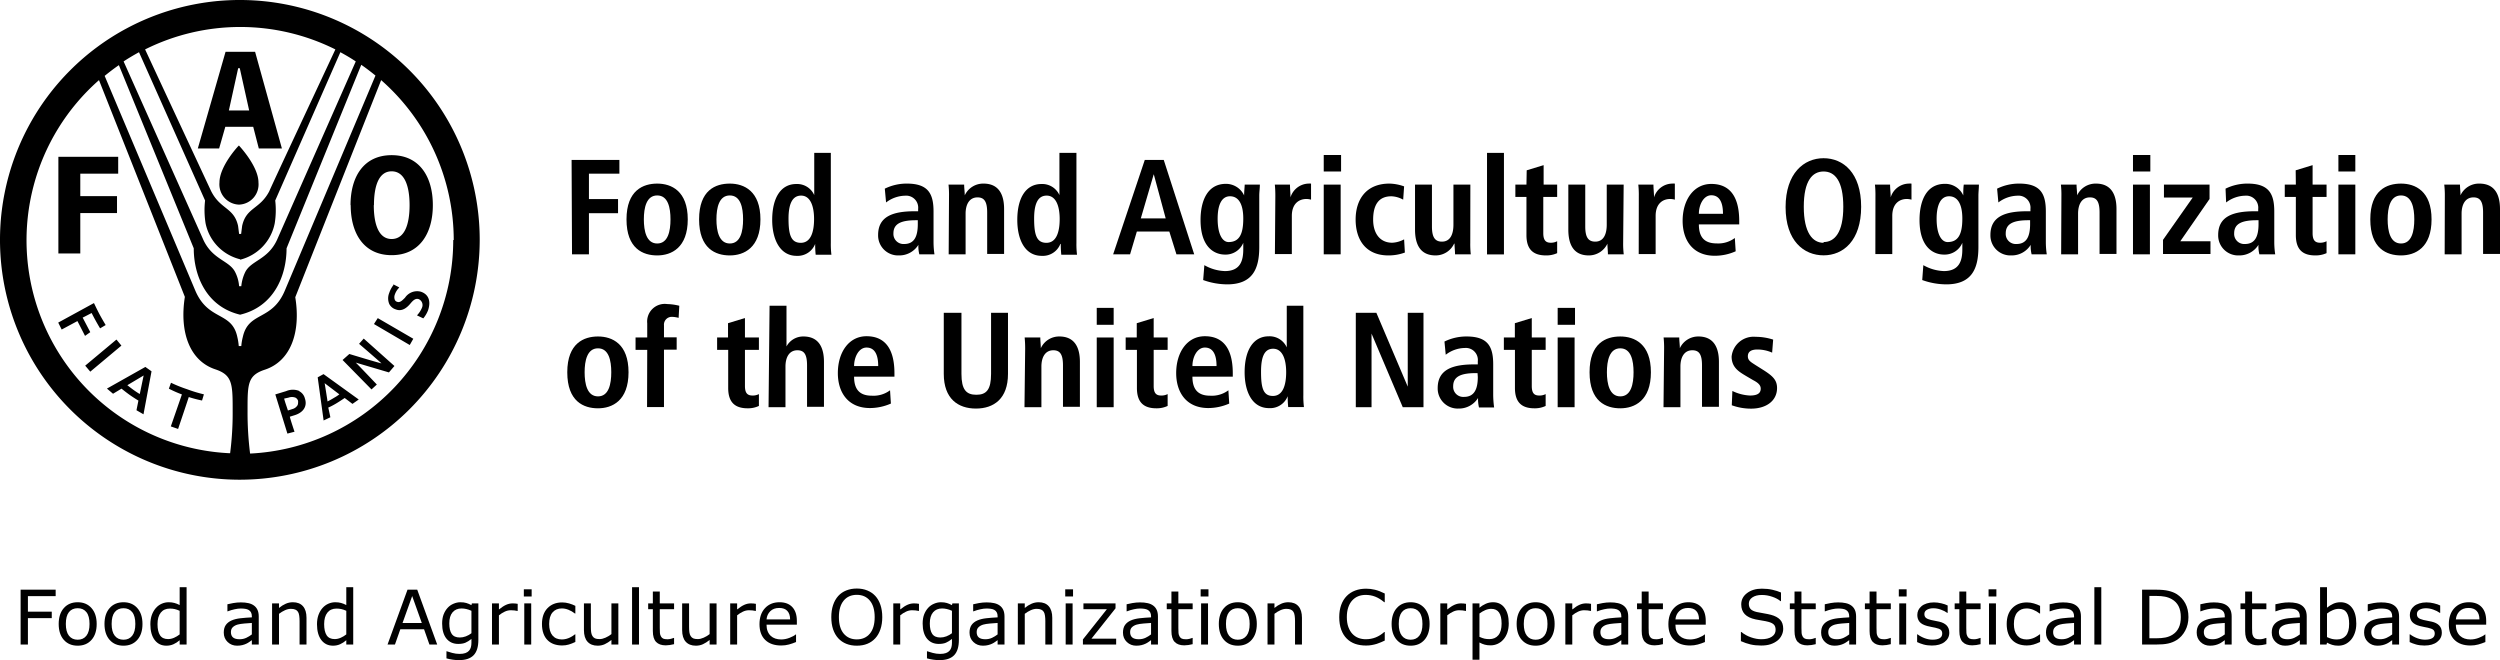 <?xml version="1.0" encoding="UTF-8" standalone="no"?>
<svg
   id="Layer_1"
   data-name="Layer 1"
   viewBox="0 0 295.49 78.013"
   version="1.1"
   sodipodi:docname="Food and Agriculture Organization Corporate Statistical Database.svg"
   inkscape:version="1.2.2 (b0a84865, 2022-12-01)"
   width="295.49"
   height="78.013"
   xmlns:inkscape="http://www.inkscape.org/namespaces/inkscape"
   xmlns:sodipodi="http://sodipodi.sourceforge.net/DTD/sodipodi-0.dtd"
   xmlns="http://www.w3.org/2000/svg"
   xmlns:svg="http://www.w3.org/2000/svg"
   xmlns:rdf="http://www.w3.org/1999/02/22-rdf-syntax-ns#"
   xmlns:cc="http://creativecommons.org/ns#"
   xmlns:dc="http://purl.org/dc/elements/1.1/">
  <sodipodi:namedview
     id="namedview892"
     pagecolor="#ffffff"
     bordercolor="#666666"
     borderopacity="1.0"
     inkscape:showpageshadow="2"
     inkscape:pageopacity="0.0"
     inkscape:pagecheckerboard="0"
     inkscape:deskcolor="#d1d1d1"
     showgrid="false"
     inkscape:zoom="2.6964653"
     inkscape:cx="208.60643"
     inkscape:cy="28.185046"
     inkscape:window-width="1751"
     inkscape:window-height="480"
     inkscape:window-x="1535"
     inkscape:window-y="466"
     inkscape:window-maximized="0"
     inkscape:current-layer="Layer_1" />
  <defs
     id="defs789">
    <style
       id="style787">.cls-1{fill:#fff;}</style>
  </defs>
  <title
     id="title791">FAO_logo_White_2lines_en</title>
  <path
     class="cls-1"
     d="m 67.56,18.9 h 5.65 v 1.63 h -3.6 v 3 h 3.44 v 1.67 h -3.44 v 4.86 h -2 z"
     id="path793"
     style="fill:#000000" />
  <path
     class="cls-1"
     d="m 77.68,21.7 c 1.68,0 3.61,0.88 3.61,4.23 0,3.35 -1.93,4.26 -3.61,4.26 -1.68,0 -3.63,-0.8 -3.63,-4.26 0,-3.46 2,-4.23 3.63,-4.23 z m 0,7.08 c 1.28,0 1.57,-1.47 1.57,-2.85 0,-1.38 -0.29,-2.83 -1.57,-2.83 -1.28,0 -1.58,1.46 -1.58,2.83 0,1.37 0.3,2.85 1.58,2.85 z"
     id="path795"
     style="fill:#000000" />
  <path
     class="cls-1"
     d="m 86.26,21.7 c 1.68,0 3.62,0.88 3.62,4.23 0,3.35 -1.94,4.26 -3.62,4.26 -1.68,0 -3.63,-0.8 -3.63,-4.26 0,-3.46 1.95,-4.23 3.63,-4.23 z m 0,7.08 c 1.28,0 1.57,-1.47 1.57,-2.85 0,-1.38 -0.29,-2.83 -1.57,-2.83 -1.28,0 -1.58,1.46 -1.58,2.83 0,1.37 0.31,2.85 1.58,2.85 z"
     id="path797"
     style="fill:#000000" />
  <path
     class="cls-1"
     d="M 98.2,18.07 V 28.7 a 10.1,10.1 0 0 0 0.07,1.41 h -1.86 a 11.76,11.76 0 0 1 -0.06,-1.28 v 0 a 2.22,2.22 0 0 1 -2.19,1.41 c -2,0 -2.89,-2 -2.89,-4.24 0,-2.69 1.07,-4.25 2.84,-4.25 a 2.21,2.21 0 0 1 2.13,1.31 v 0 -4.99 z m -3.55,10.63 c 1.17,0 1.57,-1.26 1.57,-2.81 0,-1.55 -0.45,-2.77 -1.53,-2.77 -1.08,0 -1.49,1.07 -1.49,2.72 0,1.93 0.3,2.86 1.45,2.86 z"
     id="path799"
     style="fill:#000000" />
  <path
     class="cls-1"
     d="m 104.58,22.3 a 5.83,5.83 0 0 1 2.61,-0.6 c 2.56,0 3.15,1.24 3.15,3.31 v 3.6 a 9.85,9.85 0 0 0 0.11,1.45 h -1.79 a 3.94,3.94 0 0 1 -0.11,-1.12 v 0 a 2.65,2.65 0 0 1 -2.3,1.25 2.36,2.36 0 0 1 -2.46,-2.42 c 0,-2.23 1.82,-2.8 4.33,-2.8 h 0.4 V 24.7 a 1.42,1.42 0 0 0 -1.53,-1.57 3.81,3.81 0 0 0 -2.26,0.8 z m 3.9,3.73 h -0.17 c -1.7,0 -2.71,0.35 -2.71,1.55 a 1.19,1.19 0 0 0 1.27,1.26 c 1.18,0 1.61,-0.87 1.61,-2.35 z"
     id="path801"
     style="fill:#000000" />
  <path
     class="cls-1"
     d="m 112.17,23.18 a 11,11 0 0 0 -0.06,-1.36 h 1.85 c 0,0.42 0.07,0.85 0.07,1.27 v 0 a 2.4,2.4 0 0 1 2.22,-1.39 c 1.87,0 2.43,1.39 2.43,3 v 5.31 h -2 v -4.89 c 0,-1.26 -0.32,-1.79 -1.14,-1.79 -1,0 -1.41,0.88 -1.41,1.93 v 4.8 h -2 z"
     id="path803"
     style="fill:#000000" />
  <path
     class="cls-1"
     d="M 127.23,18.07 V 28.7 a 10.1,10.1 0 0 0 0.07,1.41 h -1.86 a 11.76,11.76 0 0 1 -0.06,-1.28 h -0.05 a 2.22,2.22 0 0 1 -2.19,1.41 c -2.05,0 -2.9,-2 -2.9,-4.24 0,-2.69 1.07,-4.25 2.85,-4.25 a 2.22,2.22 0 0 1 2.13,1.31 v 0 -4.99 z m -3.55,10.63 c 1.17,0 1.57,-1.26 1.57,-2.81 0,-1.55 -0.45,-2.77 -1.54,-2.77 -1.09,0 -1.48,1.07 -1.48,2.72 0,1.93 0.3,2.86 1.45,2.86 z"
     id="path805"
     style="fill:#000000" />
  <path
     class="cls-1"
     d="m 138.21,27.37 h -3.84 l -0.8,2.69 h -2 l 3.74,-11.16 h 2.24 l 3.6,11.16 h -2.1 z m -0.43,-1.56 -1.41,-5.22 v 0 l -1.53,5.22 z"
     id="path807"
     style="fill:#000000" />
  <path
     class="cls-1"
     d="m 142.35,31.34 a 5.17,5.17 0 0 0 2.43,0.7 c 1.87,0 2.17,-1.29 2.17,-2.59 v -0.75 0 a 2.25,2.25 0 0 1 -2.17,1.39 c -1.15,0 -2.88,-0.77 -2.88,-4.09 0,-2.27 0.82,-4.27 3,-4.27 a 2.36,2.36 0 0 1 2.15,1.37 v 0 c 0,-0.43 0.05,-0.84 0.07,-1.28 h 1.79 c 0,0.44 -0.07,0.87 -0.07,1.3 v 6.08 c 0,2.57 -0.78,4.41 -3.8,4.41 a 8.46,8.46 0 0 1 -2.83,-0.51 z m 2.86,-2.73 c 1.25,0 1.74,-0.9 1.74,-2.77 0,-1.87 -0.65,-2.66 -1.6,-2.64 -0.95,0.02 -1.43,1 -1.43,2.65 0,1.94 0.62,2.76 1.29,2.76 z"
     id="path809"
     style="fill:#000000" />
  <path
     class="cls-1"
     d="m 150.74,23.18 a 13.32,13.32 0 0 0 -0.06,-1.36 h 1.79 c 0,0.5 0.06,1 0.06,1.51 v 0 a 2.3,2.3 0 0 1 2.1,-1.63 3,3 0 0 1 0.33,0 v 1.9 a 1.94,1.94 0 0 0 -0.56,-0.08 c -0.81,0 -1.71,0.5 -1.71,2 v 4.51 h -2 z"
     id="path811"
     style="fill:#000000" />
  <path
     class="cls-1"
     d="m 156.46,18.32 h 2.05 v 1.95 h -2.05 z m 0,3.5 h 2 v 8.24 h -2 z"
     id="path813"
     style="fill:#000000" />
  <path
     class="cls-1"
     d="m 166.05,29.85 a 5.51,5.51 0 0 1 -1.95,0.34 c -2.71,0 -3.87,-1.9 -3.87,-4.24 0,-2.34 1.22,-4.25 4,-4.25 a 5.48,5.48 0 0 1 1.73,0.33 l -0.11,1.57 a 3.12,3.12 0 0 0 -1.39,-0.4 c -1.5,0 -2.16,1 -2.16,2.77 0,1.53 0.74,2.72 2.26,2.72 a 3.26,3.26 0 0 0 1.4,-0.4 z"
     id="path815"
     style="fill:#000000" />
  <path
     class="cls-1"
     d="m 173.78,28.7 a 11,11 0 0 0 0.06,1.36 h -1.86 c 0,-0.42 -0.06,-0.85 -0.06,-1.26 h -0.05 v 0 a 2.41,2.41 0 0 1 -2.19,1.39 c -1.87,0 -2.43,-1.39 -2.43,-3.06 v -5.31 h 2 v 4.95 c 0,1.26 0.35,1.79 1.18,1.79 1.06,0 1.36,-1 1.36,-2 v -4.74 h 2 z"
     id="path817"
     style="fill:#000000" />
  <path
     class="cls-1"
     d="m 175.76,18.07 h 2 v 12 h -2 z"
     id="path819"
     style="fill:#000000" />
  <path
     class="cls-1"
     d="m 180.45,20.13 2,-0.61 v 2.3 h 1.6 v 1.46 h -1.64 v 4.27 c 0,0.88 0.32,1.14 0.89,1.14 a 1.54,1.54 0 0 0 0.75,-0.18 v 1.41 a 3.07,3.07 0 0 1 -1.32,0.27 c -1.47,0 -2.31,-0.67 -2.31,-2.4 v -4.51 h -1.31 v -1.46 h 1.31 z"
     id="path821"
     style="fill:#000000" />
  <path
     class="cls-1"
     d="m 191.85,28.7 a 10.77,10.77 0 0 0 0.07,1.36 h -1.87 c 0,-0.42 -0.06,-0.85 -0.06,-1.26 v 0 0 a 2.43,2.43 0 0 1 -2.2,1.39 c -1.87,0 -2.42,-1.39 -2.42,-3.06 v -5.31 h 2 v 4.95 c 0,1.26 0.35,1.79 1.18,1.79 1.06,0 1.36,-1 1.36,-2 v -4.74 h 2 z"
     id="path823"
     style="fill:#000000" />
  <path
     class="cls-1"
     d="m 193.7,23.18 a 11,11 0 0 0 -0.06,-1.36 h 1.79 c 0,0.5 0.07,1 0.07,1.51 v 0 a 2.29,2.29 0 0 1 2.12,-1.63 3.18,3.18 0 0 1 0.34,0 v 1.9 a 2,2 0 0 0 -0.56,-0.08 c -0.82,0 -1.71,0.5 -1.71,2 v 4.51 h -2 z"
     id="path825"
     style="fill:#000000" />
  <path
     class="cls-1"
     d="m 205.15,29.7 a 6,6 0 0 1 -2.46,0.53 c -2.66,0 -3.81,-1.9 -3.81,-4.13 0,-2.46 1.3,-4.36 3.39,-4.36 1.78,0 3.3,1 3.3,4.39 v 0.39 h -4.77 c 0,1.41 0.56,2.25 2.1,2.25 a 3.25,3.25 0 0 0 2.15,-0.64 z m -1.5,-4.43 c 0,-1.45 -0.48,-2.19 -1.38,-2.19 -0.9,0 -1.47,1.1 -1.47,2.19 z"
     id="path827"
     style="fill:#000000" />
  <path
     class="cls-1"
     d="m 215.54,18.7 c 2.32,0 4.44,1.73 4.44,5.74 0,4.01 -2.12,5.74 -4.44,5.74 -2.32,0 -4.49,-1.69 -4.49,-5.7 0,-4.01 2.17,-5.78 4.49,-5.78 z m 0,9.91 c 1.29,0 2.33,-1.1 2.33,-4.17 0,-3.07 -1,-4.17 -2.33,-4.17 -1.33,0 -2.34,1.1 -2.34,4.17 0,3.07 1.04,4.26 2.34,4.26 z"
     id="path829"
     style="fill:#000000" />
  <path
     class="cls-1"
     d="m 221.67,23.18 a 11,11 0 0 0 -0.06,-1.36 h 1.79 c 0,0.5 0.07,1 0.07,1.51 v 0 a 2.29,2.29 0 0 1 2.12,-1.63 3.18,3.18 0 0 1 0.34,0 v 1.9 a 2,2 0 0 0 -0.56,-0.08 c -0.82,0 -1.71,0.5 -1.71,2 v 4.51 h -2 z"
     id="path831"
     style="fill:#000000" />
  <path
     class="cls-1"
     d="m 227.33,31.34 a 5.24,5.24 0 0 0 2.43,0.7 c 1.87,0 2.18,-1.29 2.18,-2.59 v -0.75 0 a 2.26,2.26 0 0 1 -2.18,1.39 c -1.15,0 -2.88,-0.77 -2.88,-4.09 0,-2.27 0.82,-4.27 3,-4.27 a 2.33,2.33 0 0 1 2.17,1.37 v 0 c 0,-0.43 0,-0.84 0.06,-1.28 h 1.79 c 0,0.44 -0.06,0.87 -0.06,1.3 v 6.08 c 0,2.57 -0.79,4.41 -3.81,4.41 a 8.46,8.46 0 0 1 -2.83,-0.51 z m 2.87,-2.73 c 1.24,0 1.74,-0.9 1.74,-2.77 0,-1.87 -0.66,-2.66 -1.6,-2.64 -0.94,0.02 -1.44,1 -1.44,2.65 0,1.94 0.62,2.76 1.3,2.76 z"
     id="path833"
     style="fill:#000000" />
  <path
     class="cls-1"
     d="m 236.05,22.3 a 5.83,5.83 0 0 1 2.61,-0.6 c 2.56,0 3.15,1.24 3.15,3.31 v 3.6 a 9.85,9.85 0 0 0 0.11,1.45 h -1.79 a 3.94,3.94 0 0 1 -0.11,-1.12 v 0 a 2.63,2.63 0 0 1 -2.3,1.25 2.36,2.36 0 0 1 -2.46,-2.42 c 0,-2.23 1.82,-2.8 4.33,-2.8 h 0.4 V 24.7 a 1.42,1.42 0 0 0 -1.53,-1.57 3.84,3.84 0 0 0 -2.26,0.8 z m 3.9,3.73 h -0.17 c -1.7,0 -2.71,0.35 -2.71,1.55 a 1.19,1.19 0 0 0 1.27,1.26 c 1.18,0 1.61,-0.87 1.61,-2.35 z"
     id="path835"
     style="fill:#000000" />
  <path
     class="cls-1"
     d="m 243.65,23.18 a 11,11 0 0 0 -0.06,-1.36 h 1.85 c 0,0.42 0.07,0.85 0.07,1.27 v 0 a 2.4,2.4 0 0 1 2.22,-1.39 c 1.87,0 2.43,1.39 2.43,3 v 5.31 h -2 v -4.89 c 0,-1.26 -0.32,-1.79 -1.14,-1.79 -1,0 -1.4,0.88 -1.4,1.93 v 4.8 h -2 z"
     id="path837"
     style="fill:#000000" />
  <path
     class="cls-1"
     d="m 252.11,18.32 h 2.05 v 1.95 h -2.05 z m 0,3.5 h 2 v 8.24 h -2 z"
     id="path839"
     style="fill:#000000" />
  <path
     class="cls-1"
     d="m 255.66,28.35 3.51,-5 h -3.4 v -1.53 h 5.39 v 1.7 l -3.46,5 h 3.57 v 1.5 h -5.61 z"
     id="path841"
     style="fill:#000000" />
  <path
     class="cls-1"
     d="m 263.05,22.3 a 5.83,5.83 0 0 1 2.61,-0.6 c 2.55,0 3.15,1.24 3.15,3.31 v 3.6 a 9.85,9.85 0 0 0 0.11,1.45 h -1.87 a 3.94,3.94 0 0 1 -0.11,-1.12 v 0 a 2.65,2.65 0 0 1 -2.3,1.25 2.36,2.36 0 0 1 -2.46,-2.42 c 0,-2.23 1.82,-2.8 4.33,-2.8 h 0.4 V 24.7 a 1.42,1.42 0 0 0 -1.53,-1.57 3.81,3.81 0 0 0 -2.26,0.8 z m 3.9,3.73 h -0.17 c -1.7,0 -2.71,0.35 -2.71,1.55 a 1.19,1.19 0 0 0 1.27,1.26 c 1.18,0 1.61,-0.87 1.61,-2.35 z"
     id="path843"
     style="fill:#000000" />
  <path
     class="cls-1"
     d="m 271.34,20.13 2,-0.61 v 2.3 h 1.65 v 1.46 h -1.65 v 4.27 c 0,0.88 0.32,1.14 0.89,1.14 a 1.58,1.58 0 0 0 0.76,-0.18 v 1.41 a 3.16,3.16 0 0 1 -1.33,0.27 c -1.47,0 -2.3,-0.67 -2.3,-2.4 v -4.51 h -1.31 v -1.46 h 1.31 z"
     id="path845"
     style="fill:#000000" />
  <path
     class="cls-1"
     d="m 276.39,18.32 h 2 v 1.95 h -2 z m 0,3.5 h 2 v 8.24 h -2 z"
     id="path847"
     style="fill:#000000" />
  <path
     class="cls-1"
     d="m 283.79,21.7 c 1.68,0 3.61,0.88 3.61,4.23 0,3.35 -1.93,4.26 -3.61,4.26 -1.68,0 -3.63,-0.8 -3.63,-4.26 0,-3.46 1.95,-4.23 3.63,-4.23 z m 0,7.08 c 1.28,0 1.57,-1.47 1.57,-2.85 0,-1.38 -0.29,-2.83 -1.57,-2.83 -1.28,0 -1.58,1.46 -1.58,2.83 0,1.37 0.3,2.85 1.58,2.85 z"
     id="path849"
     style="fill:#000000" />
  <path
     class="cls-1"
     d="m 288.97,23.18 a 10.77,10.77 0 0 0 -0.07,-1.36 h 1.86 c 0,0.42 0.06,0.85 0.06,1.27 v 0 a 2.4,2.4 0 0 1 2.23,-1.39 c 1.87,0 2.44,1.39 2.44,3 v 5.31 h -2 v -4.89 c 0,-1.26 -0.32,-1.79 -1.13,-1.79 -1,0 -1.41,0.88 -1.41,1.93 v 4.8 h -2 z"
     id="path851"
     style="fill:#000000" />
  <path
     class="cls-1"
     d="m 70.68,39.77 c 1.68,0 3.61,0.87 3.61,4.23 0,3.36 -1.93,4.26 -3.61,4.26 -1.68,0 -3.63,-0.8 -3.63,-4.26 0,-3.46 2,-4.23 3.63,-4.23 z m 0,7.08 c 1.28,0 1.57,-1.47 1.57,-2.85 0,-1.38 -0.29,-2.83 -1.57,-2.83 -1.28,0 -1.58,1.46 -1.58,2.83 0,1.37 0.3,2.85 1.58,2.85 z"
     id="path853"
     style="fill:#000000" />
  <path
     class="cls-1"
     d="m 76.5,41.35 h -1.38 v -1.46 h 1.38 v -1.68 a 2.08,2.08 0 0 1 2.36,-2.27 6.4,6.4 0 0 1 1.43,0.2 l -0.08,1.43 a 3.19,3.19 0 0 0 -0.79,-0.12 0.92,0.92 0 0 0 -0.94,1 v 1.42 h 1.5 v 1.46 h -1.5 v 6.78 h -2 z"
     id="path855"
     style="fill:#000000" />
  <path
     class="cls-1"
     d="m 86.05,38.2 2,-0.61 v 2.3 h 1.65 v 1.46 h -1.65 v 4.27 c 0,0.88 0.32,1.13 0.9,1.13 a 1.56,1.56 0 0 0 0.75,-0.17 v 1.4 a 3,3 0 0 1 -1.33,0.28 c -1.47,0 -2.3,-0.68 -2.3,-2.4 v -4.51 h -1.31 v -1.46 h 1.29 z"
     id="path857"
     style="fill:#000000" />
  <path
     class="cls-1"
     d="m 90.96,36.14 h 2 v 4.81 0 a 2.24,2.24 0 0 1 2,-1.18 c 1.87,0 2.43,1.39 2.43,3 v 5.31 h -2 v -4.89 c 0,-1.27 -0.32,-1.79 -1.14,-1.79 -1,0 -1.41,0.88 -1.41,1.93 v 4.8 h -2 z"
     id="path859"
     style="fill:#000000" />
  <path
     class="cls-1"
     d="m 105.3,47.7 a 6.2,6.2 0 0 1 -2.46,0.53 c -2.66,0 -3.81,-1.91 -3.81,-4.13 0,-2.46 1.3,-4.36 3.39,-4.36 1.78,0 3.3,1 3.3,4.39 v 0.39 h -4.77 c 0,1.4 0.56,2.25 2.1,2.25 a 3.25,3.25 0 0 0 2.15,-0.64 z m -1.5,-4.43 c 0,-1.46 -0.48,-2.19 -1.38,-2.19 -0.9,0 -1.47,1.1 -1.47,2.19 z"
     id="path861"
     style="fill:#000000" />
  <path
     class="cls-1"
     d="m 113.64,36.97 v 7.22 c 0,1.86 0.56,2.47 1.76,2.47 1.2,0 1.74,-0.61 1.74,-2.47 v -7.22 h 2 v 7.22 c 0,2.95 -1.69,4.1 -3.79,4.1 -2.1,0 -3.8,-1.15 -3.8,-4.1 v -7.22 z"
     id="path863"
     style="fill:#000000" />
  <path
     class="cls-1"
     d="m 121.17,41.25 a 13.32,13.32 0 0 0 -0.06,-1.36 h 1.85 c 0,0.42 0.06,0.85 0.06,1.27 v 0 a 2.38,2.38 0 0 1 2.19,-1.39 c 1.87,0 2.43,1.39 2.43,3 v 5.31 h -2 v -4.89 c 0,-1.27 -0.33,-1.79 -1.14,-1.79 -1,0 -1.41,0.88 -1.41,1.93 v 4.8 h -2 z"
     id="path865"
     style="fill:#000000" />
  <path
     class="cls-1"
     d="m 129.63,36.39 h 2 v 2 h -2 z m 0,3.5 h 2 v 8.24 h -2 z"
     id="path867"
     style="fill:#000000" />
  <path
     class="cls-1"
     d="m 134.36,38.2 2,-0.61 v 2.3 h 1.65 v 1.46 h -1.65 v 4.27 c 0,0.88 0.32,1.13 0.89,1.13 a 1.6,1.6 0 0 0 0.76,-0.17 v 1.4 a 3,3 0 0 1 -1.33,0.28 c -1.47,0 -2.3,-0.68 -2.3,-2.4 v -4.51 h -1.33 v -1.46 h 1.31 z"
     id="path869"
     style="fill:#000000" />
  <path
     class="cls-1"
     d="m 145.29,47.7 a 6.2,6.2 0 0 1 -2.46,0.53 c -2.66,0 -3.81,-1.91 -3.81,-4.13 0,-2.46 1.3,-4.36 3.39,-4.36 1.78,0 3.3,1 3.3,4.39 v 0.39 h -4.77 c 0,1.4 0.56,2.25 2.1,2.25 a 3.25,3.25 0 0 0 2.15,-0.64 z m -1.5,-4.43 c 0,-1.46 -0.48,-2.19 -1.38,-2.19 -0.9,0 -1.47,1.1 -1.47,2.19 z"
     id="path871"
     style="fill:#000000" />
  <path
     class="cls-1"
     d="M 154.05,36.14 V 46.7 a 10.2,10.2 0 0 0 0.07,1.41 h -1.86 a 11.76,11.76 0 0 1 -0.06,-1.28 v 0 a 2.22,2.22 0 0 1 -2.19,1.41 c -2.05,0 -2.9,-2 -2.9,-4.24 0,-2.69 1.08,-4.25 2.85,-4.25 a 2.22,2.22 0 0 1 2.13,1.31 v 0 -4.92 z m -3.6,10.66 c 1.17,0 1.57,-1.26 1.57,-2.81 0,-1.55 -0.45,-2.77 -1.54,-2.77 -1.09,0 -1.43,1.07 -1.43,2.72 0,1.9 0.25,2.86 1.4,2.86 z"
     id="path873"
     style="fill:#000000" />
  <path
     class="cls-1"
     d="m 160.25,36.97 h 2.43 l 3.71,8.73 v 0 -8.73 h 1.86 v 11.16 h -2.45 l -3.69,-8.7 v 0 8.7 h -1.86 z"
     id="path875"
     style="fill:#000000" />
  <path
     class="cls-1"
     d="m 170.73,40.37 a 5.87,5.87 0 0 1 2.61,-0.6 c 2.56,0 3.15,1.24 3.15,3.3 v 3.63 a 11.67,11.67 0 0 0 0.11,1.46 h -1.79 a 4.34,4.34 0 0 1 -0.11,-1.12 v 0 a 2.66,2.66 0 0 1 -2.3,1.25 2.37,2.37 0 0 1 -2.47,-2.42 c 0,-2.24 1.83,-2.8 4.34,-2.8 h 0.4 V 42.7 a 1.42,1.42 0 0 0 -1.54,-1.57 3.78,3.78 0 0 0 -2.25,0.8 z m 3.91,3.73 h -0.18 c -1.69,0 -2.7,0.35 -2.7,1.55 a 1.19,1.19 0 0 0 1.29,1.26 c 1.18,0 1.62,-0.88 1.62,-2.35 z"
     id="path877"
     style="fill:#000000" />
  <path
     class="cls-1"
     d="m 179.05,38.2 2,-0.61 v 2.3 h 1.64 v 1.46 h -1.64 v 4.27 c 0,0.88 0.31,1.13 0.89,1.13 a 1.56,1.56 0 0 0 0.75,-0.17 v 1.4 a 2.93,2.93 0 0 1 -1.33,0.28 c -1.47,0 -2.3,-0.68 -2.3,-2.4 v -4.51 h -1.31 v -1.46 h 1.3 z"
     id="path879"
     style="fill:#000000" />
  <path
     class="cls-1"
     d="m 184.11,36.39 h 2.05 v 2 h -2.05 z m 0,3.5 h 2 v 8.24 h -2 z"
     id="path881"
     style="fill:#000000" />
  <path
     class="cls-1"
     d="m 191.51,39.77 c 1.68,0 3.62,0.87 3.62,4.23 0,3.36 -1.94,4.26 -3.62,4.26 -1.68,0 -3.63,-0.8 -3.63,-4.26 0,-3.46 1.96,-4.23 3.63,-4.23 z m 0,7.08 c 1.28,0 1.57,-1.47 1.57,-2.85 0,-1.38 -0.29,-2.83 -1.57,-2.83 -1.28,0 -1.58,1.46 -1.58,2.83 0,1.37 0.31,2.85 1.58,2.85 z"
     id="path883"
     style="fill:#000000" />
  <path
     class="cls-1"
     d="m 196.69,41.25 a 11,11 0 0 0 -0.06,-1.36 h 1.85 c 0,0.42 0.07,0.85 0.07,1.27 v 0 a 2.4,2.4 0 0 1 2.19,-1.39 c 1.87,0 2.43,1.39 2.43,3 v 5.31 h -2 v -4.89 c 0,-1.27 -0.32,-1.79 -1.14,-1.79 -1,0 -1.41,0.88 -1.41,1.93 v 4.8 h -2 z"
     id="path885"
     style="fill:#000000" />
  <path
     class="cls-1"
     d="m 204.76,46.21 a 5.3,5.3 0 0 0 2.07,0.54 c 0.72,0 1.28,-0.17 1.28,-0.81 0,-0.32 -0.16,-0.63 -0.88,-1 l -0.82,-0.48 c -0.83,-0.5 -1.74,-1 -1.74,-2.32 a 2.61,2.61 0 0 1 2.84,-2.33 6.82,6.82 0 0 1 2.07,0.33 l -0.12,1.54 a 4.35,4.35 0 0 0 -1.74,-0.37 c -0.8,0 -1.13,0.3 -1.13,0.8 0,0.5 0.35,0.68 0.92,1.05 l 1,0.63 c 1,0.65 1.53,1.12 1.53,2.07 0,1.52 -1.28,2.44 -3.07,2.44 a 6.61,6.61 0 0 1 -2.28,-0.4 z"
     id="path887"
     style="fill:#000000" />
  <path
     class="cls-1"
     d="m 28.35,56.7 a 28.35,28.35 0 1 1 28.35,-28.32 28.38,28.38 0 0 1 -28.35,28.32 z m -0.11,-39.5 c 0,0 2.31,2.43 2.31,4.37 a 2.39,2.39 0 0 1 -2.2,2.61 h -0.21 a 2.4,2.4 0 0 1 -2.2,-2.61 c 0,-1.94 2.26,-4.37 2.3,-4.37 z M 6.9,29.96 h 2.59 v -4.78 h 4.34 v -2 H 9.49 v -2.65 h 4.48 v -2 H 6.9 Z M 30.59,17.55 h 2.73 l -3.17,-11.43 h -3.49 l -3.28,11.43 h 2.52 l 0.73,-2.56 h 3.3 z m -1.14,-4.49 h -2.4 l 1.1,-5 h 0.19 z m 12,11.19 c 0,3.35 1.56,5.91 4.84,5.91 3.28,0 4.87,-2.56 4.87,-5.91 0,-3.35 -1.57,-5.91 -4.87,-5.91 -3.3,0 -4.86,2.55 -4.86,5.91 z m 2.75,0 c 0,-2.2 0.54,-4 2.09,-4 1.55,0 2.12,1.78 2.12,4 0,2.22 -0.56,4 -2.12,4 -1.56,0 -2.11,-1.81 -2.11,-4 z m -17,29.32 a 37,37 0 0 0 0.3,-5 v -0.35 c 0,-2.93 -0.1,-3.92 -2.06,-4.57 -3,-1 -4.25,-4.36 -3.59,-8.56 l -10.15,-25.62 a 25.2,25.2 0 0 0 15.44,44.1 z m 1.2,-16.37 c -4,-0.94 -5.5,-4.6 -5.5,-7.85 l -8.85,-21.65 c -0.58,0.4 -1.14,0.83 -1.68,1.27 l 10.68,25.3 c 1.54,3.72 4.35,2.49 5,5.56 a 6.79,6.79 0 0 1 0.17,1.07 h 0.3 a 6.36,6.36 0 0 1 0.18,-1.07 c 0.68,-3.07 3.48,-1.84 5,-5.56 0,0 8.74,-20.73 10.68,-25.34 -0.54,-0.44 -1.1,-0.87 -1.68,-1.27 l -8.83,21.69 c 0,3.25 -1.5,6.91 -5.51,7.85 z m 0,-6.55 a 5.51,5.51 0 0 1 -4.1,-4.25 9.73,9.73 0 0 1 -0.06,-2.7 l -7.81,-17.53 c -0.62,0.34 -1.23,0.7 -1.82,1.09 l 9.44,21.12 c 1.12,2.36 3.08,2.4 3.76,3.81 a 4.37,4.37 0 0 1 0.45,1.64 h 0.26 a 4.86,4.86 0 0 1 0.45,-1.64 c 0.68,-1.41 2.65,-1.45 3.76,-3.81 l 9.32,-21.12 c -0.58,-0.39 -1.2,-0.75 -1.82,-1.09 l -7.7,17.53 a 9.73,9.73 0 0 1 -0.06,2.7 5.54,5.54 0 0 1 -4.1,4.3 z m 0.1,-3 0.12,-0.95 c 0.49,-2.22 2.1,-1.94 3.22,-4.12 v 0 c 0,-0.08 5.51,-11.83 7.8,-16.74 a 25.18,25.18 0 0 0 -22.49,0 c 2.28,4.91 7.76,16.66 7.8,16.74 1.1,2.2 2.7,1.92 3.19,4.12 l 0.12,0.95 z m 25.13,0.71 a 25.17,25.17 0 0 0 -8.58,-18.89 l -10.15,25.66 c 0.68,4.2 -0.57,7.56 -3.58,8.56 -2,0.65 -2.06,1.64 -2.06,4.57 v 0.35 a 38.73,38.73 0 0 0 0.3,5 25.25,25.25 0 0 0 24.01,-25.23 z m -42.52,7.47 c 0,0 0.37,0.79 0.67,1.35 0.3,0.56 0.71,1.24 0.71,1.24 l -0.66,0.39 c 0,0 -0.51,-0.84 -1,-1.81 -0.13,0.06 -0.92,0.48 -1.06,0.54 l 0.9,1.72 -0.62,0.44 c 0,0 -0.82,-1.61 -0.9,-1.75 l -1.86,1 -0.41,-0.82 4.17,-2.28 z m 2.66,4.31 0.58,0.71 -3.68,3.08 -0.6,-0.71 3.65,-3.05 z m 3.41,3.23 0.73,0.52 -0.95,5.08 -0.83,-0.48 0.23,-1.14 c 0,0 -0.53,-0.32 -1,-0.65 -0.47,-0.33 -0.95,-0.73 -1,-0.76 l -1,0.6 -0.72,-0.61 4.49,-2.53 z m -2.13,2.16 c 0.09,0.07 0.4,0.32 0.72,0.55 0.32,0.23 0.66,0.45 0.75,0.49 0.05,-0.21 0.39,-1.88 0.46,-2.19 z m 5.16,-0.29 a 15.94,15.94 0 0 0 1.89,0.76 16.5,16.5 0 0 0 2,0.61 l -0.22,0.73 a 15.17,15.17 0 0 1 -1.57,-0.41 c -0.04,0.16 -1.26,3.77 -1.26,3.77 l -0.86,-0.3 c 0,0 1.26,-3.62 1.31,-3.78 a 13.6,13.6 0 0 1 -1.54,-0.68 z m 15.16,1 a 1.32,1.32 0 0 1 0.67,0.87 1.57,1.57 0 0 1 0.09,0.51 c 0,0.67 -0.47,1.2 -1.32,1.46 l -0.55,0.17 c 0,0.15 0.55,1.78 0.55,1.78 l -0.84,0.22 -1.43,-4.63 1.28,-0.39 a 2,2 0 0 1 1.55,-0.02 z m -1.78,0.87 c 0,0.14 0.4,1.27 0.44,1.41 l 0.56,-0.18 a 1,1 0 0 0 0.57,-0.43 0.59,0.59 0 0 0 0.07,-0.29 1.18,1.18 0 0 0 0,-0.25 0.64,0.64 0 0 0 -0.31,-0.37 1.17,1.17 0 0 0 -0.82,0 z m 4.65,-2.89 4.16,3 -0.74,0.52 -0.92,-0.7 c 0,0 -0.48,0.33 -0.94,0.61 -0.46,0.28 -0.91,0.5 -1,0.52 l 0.25,1.15 -0.8,0.38 -0.7,-5.1 z m 0.47,3.23 a 8.42,8.42 0 0 0 0.77,-0.43 4.6,4.6 0 0 0 0.63,-0.41 l -1.74,-1.32 c 0.06,0.31 0.31,1.92 0.34,2.13 z m 4.28,-7.43 3.63,3.24 -0.65,0.76 -3.92,-1.16 c 0.38,0.37 2.49,2.59 2.49,2.59 l -0.63,0.58 -3.42,-3.48 0.8,-0.71 c 0,0 3.28,1 3.8,1.11 -0.38,-0.36 -2.65,-2.31 -2.65,-2.31 z m 1.66,-2.42 4.2,2.44 -0.42,0.74 -4.23,-2.48 z m 1.82,-4 0.72,0.37 -0.07,0.09 a 2.09,2.09 0 0 0 -0.45,0.75 0.88,0.88 0 0 0 0,0.64 0.43,0.43 0 0 0 0.29,0.23 c 0.32,0.11 0.59,-0.17 0.91,-0.49 a 1.72,1.72 0 0 1 1.88,-0.71 c 0.91,0.31 1.21,1.11 0.84,2.21 a 3.49,3.49 0 0 1 -0.51,0.88 l -0.05,0.06 -0.74,-0.35 0.07,-0.09 a 2.77,2.77 0 0 0 0.52,-0.83 0.77,0.77 0 0 0 -0.38,-1 c -0.4,-0.14 -0.7,0.17 -1,0.53 -0.3,0.36 -0.92,1 -1.72,0.68 a 1.28,1.28 0 0 1 -0.77,-0.64 1.71,1.71 0 0 1 0,-1.32 3.09,3.09 0 0 1 0.5,-0.93 z"
     id="path889"
     style="fill:#000000" />
  <g
     aria-label="Food and Agriculture Organization Corporate Statistical Database"
     id="text5438"
     style="font-size:40px"
     transform="matrix(0.223,0,0,0.223,-3.148,62.206)">
    <path
       d="M 43.619,37.03 H 28.912 v 8.203 h 12.637 v 3.438 H 28.912 V 62.675 H 25.045 V 33.593 h 18.574 z"
       id="path5440" />
    <path
       d="m 65.358,51.776 q 0,5.332 -2.734,8.418 -2.734,3.086 -7.324,3.086 -4.629,0 -7.363,-3.086 -2.715,-3.086 -2.715,-8.418 0,-5.332 2.715,-8.418 2.734,-3.105 7.363,-3.105 4.59,0 7.324,3.105 2.734,3.086 2.734,8.418 z m -3.789,0 q 0,-4.238 -1.66,-6.289 -1.66,-2.07 -4.609,-2.07 -2.988,0 -4.648,2.07 -1.641,2.051 -1.641,6.289 0,4.102 1.66,6.23 1.66,2.109 4.629,2.109 2.93,0 4.59,-2.09 1.68,-2.109 1.68,-6.25 z"
       id="path5442" />
    <path
       d="m 89.635,51.776 q 0,5.332 -2.734,8.418 -2.734,3.086 -7.324,3.086 -4.629,0 -7.363,-3.086 -2.715,-3.086 -2.715,-8.418 0,-5.332 2.715,-8.418 2.734,-3.105 7.363,-3.105 4.59,0 7.324,3.105 2.734,3.086 2.734,8.418 z m -3.789,0 q 0,-4.238 -1.66,-6.289 -1.66,-2.07 -4.609,-2.07 -2.988,0 -4.648,2.07 -1.641,2.051 -1.641,6.289 0,4.102 1.66,6.23 1.66,2.109 4.629,2.109 2.93,0 4.59,-2.09 1.68,-2.109 1.68,-6.25 z"
       id="path5444" />
    <path
       d="m 113.014,62.675 h -3.672 v -2.285 q -1.582,1.367 -3.301,2.129 -1.719,0.762 -3.73,0.762 -3.906,0 -6.211,-3.008 -2.285,-3.008 -2.285,-8.34 0,-2.773 0.781,-4.941 0.801,-2.168 2.148,-3.691 1.328,-1.484 3.086,-2.266 1.777,-0.781 3.672,-0.781 1.719,0 3.047,0.371 1.328,0.352 2.793,1.113 v -9.453 h 3.672 z m -3.672,-5.371 V 44.784 q -1.484,-0.664 -2.656,-0.918 -1.172,-0.254 -2.559,-0.254 -3.086,0 -4.805,2.148 -1.719,2.148 -1.719,6.094 0,3.887 1.328,5.918 1.328,2.012 4.258,2.012 1.562,0 3.164,-0.684 1.602,-0.703 2.988,-1.797 z"
       id="path5446" />
    <path
       d="m 151.256,62.675 h -3.652 v -2.324 q -0.488,0.332 -1.328,0.938 -0.82,0.586 -1.602,0.938 -0.918,0.449 -2.109,0.742 -1.191,0.312 -2.793,0.312 -2.949,0 -5,-1.953 -2.051,-1.953 -2.051,-4.98 0,-2.48 1.055,-4.004 1.074,-1.543 3.047,-2.422 1.992,-0.879 4.785,-1.191 2.793,-0.312 5.996,-0.469 v -0.566 q 0,-1.25 -0.449,-2.07 -0.43,-0.82 -1.25,-1.289 -0.781,-0.449 -1.875,-0.605 -1.094,-0.156 -2.285,-0.156 -1.445,0 -3.223,0.391 -1.777,0.371 -3.672,1.094 h -0.195 v -3.73 q 1.074,-0.293 3.105,-0.645 2.031,-0.352 4.004,-0.352 2.305,0 4.004,0.391 1.719,0.371 2.969,1.289 1.23,0.898 1.875,2.324 0.645,1.426 0.645,3.535 z m -3.652,-5.371 v -6.074 q -1.68,0.098 -3.965,0.293 -2.266,0.195 -3.594,0.566 -1.582,0.449 -2.559,1.406 -0.977,0.938 -0.977,2.598 0,1.875 1.133,2.832 1.133,0.938 3.457,0.938 1.934,0 3.535,-0.742 1.602,-0.762 2.969,-1.816 z"
       id="path5448" />
    <path
       d="M 176.568,62.675 H 172.897 V 50.253 q 0,-1.504 -0.176,-2.812 -0.176,-1.328 -0.645,-2.07 -0.488,-0.82 -1.406,-1.211 -0.918,-0.41 -2.383,-0.41 -1.504,0 -3.145,0.742 -1.641,0.742 -3.145,1.895 v 16.289 h -3.672 V 40.858 h 3.672 v 2.422 q 1.719,-1.426 3.555,-2.227 1.836,-0.801 3.77,-0.801 3.535,0 5.391,2.129 1.855,2.129 1.855,6.133 z"
       id="path5450" />
    <path
       d="m 201.334,62.675 h -3.672 v -2.285 q -1.582,1.367 -3.301,2.129 -1.719,0.762 -3.73,0.762 -3.906,0 -6.211,-3.008 -2.285,-3.008 -2.285,-8.34 0,-2.773 0.781,-4.941 0.801,-2.168 2.148,-3.691 1.328,-1.484 3.086,-2.266 1.777,-0.781 3.672,-0.781 1.719,0 3.047,0.371 1.328,0.352 2.793,1.113 v -9.453 h 3.672 z m -3.672,-5.371 V 44.784 q -1.484,-0.664 -2.656,-0.918 -1.172,-0.254 -2.559,-0.254 -3.086,0 -4.805,2.148 -1.719,2.148 -1.719,6.094 0,3.887 1.328,5.918 1.328,2.012 4.258,2.012 1.562,0 3.164,-0.684 1.602,-0.703 2.988,-1.797 z"
       id="path5452" />
    <path
       d="m 245.846,62.675 h -4.121 l -2.852,-8.105 h -12.578 l -2.852,8.105 h -3.926 l 10.586,-29.082 h 5.156 z m -8.164,-11.426 -5.098,-14.277 -5.117,14.277 z"
       id="path5454" />
    <path
       d="m 267.662,60.194 q 0,5.547 -2.52,8.145 -2.52,2.598 -7.754,2.598 -1.738,0 -3.398,-0.254 -1.641,-0.234 -3.242,-0.684 v -3.75 h 0.195 q 0.898,0.352 2.852,0.859 1.953,0.527 3.906,0.527 1.875,0 3.105,-0.449 1.23,-0.449 1.914,-1.25 0.684,-0.762 0.977,-1.836 0.293,-1.074 0.293,-2.402 v -1.992 q -1.66,1.328 -3.184,1.992 -1.504,0.645 -3.848,0.645 -3.906,0 -6.211,-2.812 -2.285,-2.832 -2.285,-7.969 0,-2.812 0.781,-4.844 0.801,-2.051 2.168,-3.535 1.27,-1.387 3.086,-2.148 1.816,-0.781 3.613,-0.781 1.895,0 3.164,0.391 1.289,0.371 2.715,1.152 l 0.234,-0.938 h 3.438 z m -3.672,-3.516 V 44.784 q -1.465,-0.664 -2.734,-0.938 -1.25,-0.293 -2.5,-0.293 -3.027,0 -4.766,2.031 -1.738,2.031 -1.738,5.898 0,3.672 1.289,5.566 1.289,1.895 4.277,1.895 1.602,0 3.203,-0.605 1.621,-0.625 2.969,-1.66 z"
       id="path5456" />
    <path
       d="m 288.502,44.862 h -0.195 q -0.82,-0.195 -1.602,-0.273 -0.762,-0.098 -1.816,-0.098 -1.699,0 -3.281,0.762 -1.582,0.742 -3.047,1.934 v 15.488 h -3.672 V 40.858 h 3.672 v 3.223 q 2.188,-1.758 3.848,-2.48 1.68,-0.742 3.418,-0.742 0.957,0 1.387,0.059 0.43,0.039 1.289,0.176 z"
       id="path5458" />
    <path
       d="m 295.904,37.206 h -4.141 v -3.809 h 4.141 z m -0.234,25.469 h -3.672 V 40.858 h 3.672 z"
       id="path5460" />
    <path
       d="m 319.068,61.307 q -1.836,0.879 -3.496,1.367 -1.641,0.488 -3.496,0.488 -2.363,0 -4.336,-0.684 -1.973,-0.703 -3.379,-2.109 -1.426,-1.406 -2.207,-3.555 -0.781,-2.148 -0.781,-5.02 0,-5.352 2.93,-8.398 2.949,-3.047 7.773,-3.047 1.875,0 3.672,0.527 1.816,0.527 3.32,1.289 v 4.082 h -0.195 q -1.68,-1.309 -3.477,-2.012 -1.777,-0.703 -3.477,-0.703 -3.125,0 -4.941,2.109 -1.797,2.09 -1.797,6.152 0,3.945 1.758,6.074 1.777,2.109 4.98,2.109 1.113,0 2.266,-0.293 1.152,-0.293 2.07,-0.762 0.801,-0.41 1.504,-0.859 0.703,-0.469 1.113,-0.801 h 0.195 z"
       id="path5462" />
    <path
       d="m 341.861,62.675 h -3.672 v -2.422 q -1.855,1.465 -3.555,2.246 -1.699,0.781 -3.75,0.781 -3.438,0 -5.352,-2.09 -1.914,-2.109 -1.914,-6.172 V 40.858 h 3.672 v 12.422 q 0,1.66 0.156,2.852 0.156,1.172 0.664,2.012 0.527,0.859 1.367,1.25 0.84,0.391 2.441,0.391 1.426,0 3.105,-0.742 1.699,-0.742 3.164,-1.895 V 40.858 h 3.672 z"
       id="path5464" />
    <path
       d="m 352.799,62.675 h -3.672 V 32.284 h 3.672 z"
       id="path5466" />
    <path
       d="m 371.393,62.479 q -1.035,0.273 -2.266,0.449 -1.211,0.176 -2.168,0.176 -3.34,0 -5.078,-1.797 -1.738,-1.797 -1.738,-5.762 V 43.944 h -2.48 v -3.086 h 2.48 v -6.27 h 3.672 v 6.27 h 7.578 v 3.086 h -7.578 v 9.941 q 0,1.719 0.078,2.695 0.078,0.957 0.547,1.797 0.43,0.781 1.172,1.152 0.762,0.352 2.305,0.352 0.898,0 1.875,-0.254 0.977,-0.273 1.406,-0.449 h 0.195 z"
       id="path5468" />
    <path
       d="m 393.912,62.675 h -3.672 v -2.422 q -1.855,1.465 -3.555,2.246 -1.699,0.781 -3.75,0.781 -3.438,0 -5.352,-2.09 -1.914,-2.109 -1.914,-6.172 V 40.858 h 3.672 v 12.422 q 0,1.66 0.156,2.852 0.156,1.172 0.664,2.012 0.527,0.859 1.367,1.25 0.84,0.391 2.441,0.391 1.426,0 3.105,-0.742 1.699,-0.742 3.164,-1.895 V 40.858 h 3.672 z"
       id="path5470" />
    <path
       d="m 414.752,44.862 h -0.195 q -0.82,-0.195 -1.602,-0.273 -0.762,-0.098 -1.816,-0.098 -1.699,0 -3.281,0.762 -1.582,0.742 -3.047,1.934 v 15.488 h -3.672 V 40.858 h 3.672 v 3.223 q 2.188,-1.758 3.848,-2.48 1.68,-0.742 3.418,-0.742 0.957,0 1.387,0.059 0.43,0.039 1.289,0.176 z"
       id="path5472" />
    <path
       d="M 436.471,52.147 H 420.397 q 0,2.012 0.605,3.516 0.605,1.484 1.66,2.441 1.016,0.938 2.402,1.406 1.406,0.469 3.086,0.469 2.227,0 4.473,-0.879 2.266,-0.898 3.223,-1.758 h 0.195 v 4.004 q -1.855,0.781 -3.789,1.309 -1.934,0.527 -4.062,0.527 -5.43,0 -8.477,-2.93 -3.047,-2.949 -3.047,-8.359 0,-5.352 2.91,-8.496 2.93,-3.145 7.695,-3.145 4.414,0 6.797,2.578 2.402,2.578 2.402,7.324 z m -3.574,-2.812 q -0.019,-2.891 -1.465,-4.473 -1.426,-1.582 -4.355,-1.582 -2.949,0 -4.707,1.738 -1.738,1.738 -1.973,4.316 z"
       id="path5474" />
    <path
       d="m 478.072,36.932 q 1.777,1.953 2.715,4.785 0.957,2.832 0.957,6.426 0,3.594 -0.977,6.445 -0.957,2.832 -2.695,4.727 -1.797,1.973 -4.258,2.969 -2.441,0.996 -5.586,0.996 -3.066,0 -5.586,-1.016 -2.5,-1.016 -4.258,-2.949 -1.758,-1.934 -2.715,-4.746 -0.938,-2.812 -0.938,-6.426 0,-3.555 0.938,-6.367 0.938,-2.832 2.734,-4.844 1.719,-1.914 4.258,-2.93 2.559,-1.016 5.566,-1.016 3.125,0 5.605,1.035 2.5,1.016 4.238,2.91 z m -0.352,11.211 q 0,-5.664 -2.539,-8.73 -2.539,-3.086 -6.934,-3.086 -4.434,0 -6.973,3.086 -2.52,3.066 -2.52,8.73 0,5.723 2.578,8.77 2.578,3.027 6.914,3.027 4.336,0 6.895,-3.027 2.578,-3.047 2.578,-8.77 z"
       id="path5476" />
    <path
       d="m 501.197,44.862 h -0.195 q -0.82,-0.195 -1.602,-0.273 -0.762,-0.098 -1.816,-0.098 -1.699,0 -3.281,0.762 -1.582,0.742 -3.047,1.934 V 62.675 H 487.584 V 40.858 h 3.672 v 3.223 q 2.188,-1.758 3.848,-2.48 1.68,-0.742 3.418,-0.742 0.957,0 1.387,0.059 0.43,0.039 1.289,0.176 z"
       id="path5478" />
    <path
       d="m 522.35,60.194 q 0,5.547 -2.52,8.145 -2.52,2.598 -7.754,2.598 -1.738,0 -3.398,-0.254 -1.641,-0.234 -3.242,-0.684 v -3.75 h 0.195 q 0.898,0.352 2.852,0.859 1.953,0.527 3.906,0.527 1.875,0 3.105,-0.449 1.23,-0.449 1.914,-1.25 0.684,-0.762 0.977,-1.836 0.293,-1.074 0.293,-2.402 v -1.992 q -1.66,1.328 -3.184,1.992 -1.504,0.645 -3.848,0.645 -3.906,0 -6.211,-2.812 -2.285,-2.832 -2.285,-7.969 0,-2.812 0.781,-4.844 0.801,-2.051 2.168,-3.535 1.27,-1.387 3.086,-2.148 1.816,-0.781 3.613,-0.781 1.895,0 3.164,0.391 1.289,0.371 2.715,1.152 l 0.234,-0.938 h 3.438 z m -3.672,-3.516 V 44.784 q -1.465,-0.664 -2.734,-0.938 -1.25,-0.293 -2.5,-0.293 -3.027,0 -4.766,2.031 -1.738,2.031 -1.738,5.898 0,3.672 1.289,5.566 1.289,1.895 4.277,1.895 1.602,0 3.203,-0.605 1.621,-0.625 2.969,-1.66 z"
       id="path5480" />
    <path
       d="m 546.529,62.675 h -3.652 v -2.324 q -0.488,0.332 -1.328,0.938 -0.82,0.586 -1.602,0.938 -0.918,0.449 -2.109,0.742 -1.191,0.312 -2.793,0.312 -2.949,0 -5,-1.953 -2.051,-1.953 -2.051,-4.98 0,-2.48 1.055,-4.004 1.074,-1.543 3.047,-2.422 1.992,-0.879 4.785,-1.191 2.793,-0.312 5.996,-0.469 v -0.566 q 0,-1.25 -0.449,-2.07 -0.43,-0.82 -1.25,-1.289 -0.781,-0.449 -1.875,-0.605 -1.094,-0.156 -2.285,-0.156 -1.445,0 -3.223,0.391 -1.777,0.371 -3.672,1.094 h -0.195 v -3.73 q 1.074,-0.293 3.105,-0.645 2.031,-0.352 4.004,-0.352 2.305,0 4.004,0.391 1.719,0.371 2.969,1.289 1.23,0.898 1.875,2.324 0.645,1.426 0.645,3.535 z m -3.652,-5.371 v -6.074 q -1.68,0.098 -3.965,0.293 -2.266,0.195 -3.594,0.566 -1.582,0.449 -2.559,1.406 -0.977,0.938 -0.977,2.598 0,1.875 1.133,2.832 1.133,0.938 3.457,0.938 1.934,0 3.535,-0.742 1.602,-0.762 2.969,-1.816 z"
       id="path5482" />
    <path
       d="m 571.842,62.675 h -3.672 V 50.253 q 0,-1.504 -0.176,-2.812 -0.176,-1.328 -0.645,-2.07 -0.488,-0.82 -1.406,-1.211 -0.918,-0.41 -2.383,-0.41 -1.504,0 -3.145,0.742 -1.641,0.742 -3.145,1.895 v 16.289 h -3.672 V 40.858 h 3.672 v 2.422 q 1.719,-1.426 3.555,-2.227 1.836,-0.801 3.77,-0.801 3.535,0 5.391,2.129 1.855,2.129 1.855,6.133 z"
       id="path5484" />
    <path
       d="m 582.858,37.206 h -4.141 v -3.809 h 4.141 z m -0.234,25.469 h -3.672 V 40.858 h 3.672 z"
       id="path5486" />
    <path
       d="m 605.709,62.675 h -17.617 v -2.715 l 12.715,-16.035 h -12.441 v -3.066 h 17.012 v 2.617 l -12.773,16.094 h 13.105 z"
       id="path5488" />
    <path
       d="m 627.858,62.675 h -3.652 v -2.324 q -0.488,0.332 -1.328,0.938 -0.82,0.586 -1.602,0.938 -0.918,0.449 -2.109,0.742 -1.191,0.312 -2.793,0.312 -2.949,0 -5,-1.953 -2.051,-1.953 -2.051,-4.98 0,-2.48 1.055,-4.004 1.074,-1.543 3.047,-2.422 1.992,-0.879 4.785,-1.191 2.793,-0.312 5.996,-0.469 v -0.566 q 0,-1.25 -0.449,-2.07 -0.43,-0.82 -1.25,-1.289 -0.781,-0.449 -1.875,-0.605 -1.094,-0.156 -2.285,-0.156 -1.445,0 -3.223,0.391 -1.777,0.371 -3.672,1.094 h -0.195 v -3.73 q 1.074,-0.293 3.105,-0.645 2.031,-0.352 4.004,-0.352 2.305,0 4.004,0.391 1.719,0.371 2.969,1.289 1.23,0.898 1.875,2.324 0.645,1.426 0.645,3.535 z m -3.652,-5.371 v -6.074 q -1.68,0.098 -3.965,0.293 -2.266,0.195 -3.594,0.566 -1.582,0.449 -2.559,1.406 -0.977,0.938 -0.977,2.598 0,1.875 1.133,2.832 1.133,0.938 3.457,0.938 1.934,0 3.535,-0.742 1.602,-0.762 2.969,-1.816 z"
       id="path5490" />
    <path
       d="m 646.256,62.479 q -1.035,0.273 -2.266,0.449 -1.211,0.176 -2.168,0.176 -3.34,0 -5.078,-1.797 -1.738,-1.797 -1.738,-5.762 V 43.944 h -2.48 v -3.086 h 2.48 v -6.27 h 3.672 v 6.27 h 7.578 v 3.086 h -7.578 v 9.941 q 0,1.719 0.078,2.695 0.078,0.957 0.547,1.797 0.43,0.781 1.172,1.152 0.762,0.352 2.305,0.352 0.898,0 1.875,-0.254 0.977,-0.273 1.406,-0.449 h 0.195 z"
       id="path5492" />
    <path
       d="m 654.635,37.206 h -4.141 v -3.809 h 4.141 z m -0.234,25.469 h -3.672 V 40.858 h 3.672 z"
       id="path5494" />
    <path
       d="m 680.26,51.776 q 0,5.332 -2.734,8.418 -2.734,3.086 -7.324,3.086 -4.629,0 -7.363,-3.086 -2.715,-3.086 -2.715,-8.418 0,-5.332 2.715,-8.418 2.734,-3.105 7.363,-3.105 4.59,0 7.324,3.105 2.734,3.086 2.734,8.418 z m -3.789,0 q 0,-4.238 -1.66,-6.289 -1.66,-2.07 -4.609,-2.07 -2.988,0 -4.648,2.07 -1.641,2.051 -1.641,6.289 0,4.102 1.66,6.23 1.66,2.109 4.629,2.109 2.93,0 4.59,-2.09 1.68,-2.109 1.68,-6.25 z"
       id="path5496" />
    <path
       d="m 704.186,62.675 h -3.672 V 50.253 q 0,-1.504 -0.176,-2.812 -0.176,-1.328 -0.645,-2.07 -0.488,-0.82 -1.406,-1.211 -0.918,-0.41 -2.383,-0.41 -1.504,0 -3.145,0.742 -1.641,0.742 -3.145,1.895 v 16.289 h -3.672 V 40.858 h 3.672 v 2.422 q 1.719,-1.426 3.555,-2.227 1.836,-0.801 3.77,-0.801 3.535,0 5.391,2.129 1.855,2.129 1.855,6.133 z"
       id="path5498" />
    <path
       d="m 748.072,60.565 q -1.074,0.469 -1.953,0.879 -0.859,0.41 -2.266,0.859 -1.191,0.371 -2.598,0.625 -1.387,0.273 -3.066,0.273 -3.164,0 -5.762,-0.879 -2.578,-0.898 -4.492,-2.793 -1.875,-1.855 -2.93,-4.707 -1.055,-2.871 -1.055,-6.66 0,-3.594 1.016,-6.426 1.016,-2.832 2.93,-4.785 1.855,-1.895 4.473,-2.891 2.637,-0.996 5.84,-0.996 2.344,0 4.668,0.566 2.344,0.566 5.195,1.992 v 4.59 h -0.293 q -2.402,-2.012 -4.766,-2.93 -2.363,-0.918 -5.059,-0.918 -2.207,0 -3.984,0.723 -1.758,0.703 -3.145,2.207 -1.348,1.465 -2.109,3.711 -0.742,2.227 -0.742,5.156 0,3.066 0.82,5.273 0.84,2.207 2.148,3.594 1.367,1.445 3.184,2.148 1.836,0.684 3.867,0.684 2.793,0 5.234,-0.957 2.441,-0.957 4.57,-2.871 h 0.273 z"
       id="path5500" />
    <path
       d="m 771.842,51.776 q 0,5.332 -2.734,8.418 -2.734,3.086 -7.324,3.086 -4.629,0 -7.363,-3.086 -2.715,-3.086 -2.715,-8.418 0,-5.332 2.715,-8.418 2.734,-3.105 7.363,-3.105 4.59,0 7.324,3.105 2.734,3.086 2.734,8.418 z m -3.789,0 q 0,-4.238 -1.66,-6.289 -1.66,-2.07 -4.609,-2.07 -2.988,0 -4.648,2.07 -1.641,2.051 -1.641,6.289 0,4.102 1.66,6.23 1.66,2.109 4.629,2.109 2.93,0 4.59,-2.09 1.68,-2.109 1.68,-6.25 z"
       id="path5502" />
    <path
       d="m 791.139,44.862 h -0.195 q -0.82,-0.195 -1.602,-0.273 -0.762,-0.098 -1.816,-0.098 -1.699,0 -3.281,0.762 -1.582,0.742 -3.047,1.934 V 62.675 H 777.525 V 40.858 h 3.672 v 3.223 q 2.188,-1.758 3.848,-2.48 1.68,-0.742 3.418,-0.742 0.957,0 1.387,0.059 0.43,0.039 1.289,0.176 z"
       id="path5504" />
    <path
       d="m 813.795,51.503 q 0,2.656 -0.762,4.863 -0.762,2.188 -2.148,3.711 -1.289,1.445 -3.047,2.246 -1.738,0.781 -3.691,0.781 -1.699,0 -3.086,-0.371 -1.367,-0.371 -2.793,-1.152 v 9.141 h -3.672 V 40.858 h 3.672 v 2.285 q 1.465,-1.23 3.281,-2.051 1.836,-0.84 3.906,-0.84 3.945,0 6.133,2.988 2.207,2.969 2.207,8.262 z m -3.789,0.098 q 0,-3.945 -1.348,-5.898 -1.348,-1.953 -4.141,-1.953 -1.582,0 -3.184,0.684 -1.602,0.684 -3.066,1.797 v 12.363 q 1.562,0.703 2.676,0.957 1.133,0.254 2.559,0.254 3.066,0 4.785,-2.07 1.719,-2.07 1.719,-6.133 z"
       id="path5506" />
    <path
       d="m 838.111,51.776 q 0,5.332 -2.734,8.418 -2.734,3.086 -7.324,3.086 -4.629,0 -7.363,-3.086 -2.715,-3.086 -2.715,-8.418 0,-5.332 2.715,-8.418 2.734,-3.105 7.363,-3.105 4.59,0 7.324,3.105 2.734,3.086 2.734,8.418 z m -3.789,0 q 0,-4.238 -1.66,-6.289 -1.66,-2.07 -4.609,-2.07 -2.988,0 -4.648,2.07 -1.641,2.051 -1.641,6.289 0,4.102 1.66,6.23 1.66,2.109 4.629,2.109 2.93,0 4.59,-2.09 1.68,-2.109 1.68,-6.25 z"
       id="path5508" />
    <path
       d="M 857.408,44.862 H 857.213 q -0.82,-0.195 -1.602,-0.273 -0.762,-0.098 -1.816,-0.098 -1.699,0 -3.281,0.762 -1.582,0.742 -3.047,1.934 v 15.488 h -3.672 V 40.858 h 3.672 v 3.223 q 2.188,-1.758 3.848,-2.48 1.68,-0.742 3.418,-0.742 0.957,0 1.387,0.059 0.43,0.039 1.289,0.176 z"
       id="path5510" />
    <path
       d="M 877.115,62.675 H 873.463 v -2.324 q -0.488,0.332 -1.328,0.938 -0.82,0.586 -1.602,0.938 -0.918,0.449 -2.109,0.742 -1.191,0.312 -2.793,0.312 -2.949,0 -5,-1.953 -2.051,-1.953 -2.051,-4.98 0,-2.48 1.055,-4.004 1.074,-1.543 3.047,-2.422 1.992,-0.879 4.785,-1.191 2.793,-0.312 5.996,-0.469 v -0.566 q 0,-1.25 -0.449,-2.07 -0.43,-0.82 -1.25,-1.289 -0.781,-0.449 -1.875,-0.605 -1.094,-0.156 -2.285,-0.156 -1.445,0 -3.223,0.391 -1.777,0.371 -3.672,1.094 h -0.195 v -3.73 q 1.074,-0.293 3.105,-0.645 2.031,-0.352 4.004,-0.352 2.305,0 4.004,0.391 1.719,0.371 2.969,1.289 1.23,0.898 1.875,2.324 0.645,1.426 0.645,3.535 z M 873.463,57.304 v -6.074 q -1.68,0.098 -3.965,0.293 -2.266,0.195 -3.594,0.566 -1.582,0.449 -2.559,1.406 -0.977,0.938 -0.977,2.598 0,1.875 1.133,2.832 1.133,0.938 3.457,0.938 1.934,0 3.535,-0.742 1.602,-0.762 2.969,-1.816 z"
       id="path5512" />
    <path
       d="m 895.514,62.479 q -1.035,0.273 -2.266,0.449 -1.211,0.176 -2.168,0.176 -3.34,0 -5.078,-1.797 -1.738,-1.797 -1.738,-5.762 V 43.944 h -2.48 v -3.086 h 2.48 v -6.27 h 3.672 v 6.27 h 7.578 v 3.086 h -7.578 v 9.941 q 0,1.719 0.078,2.695 0.078,0.957 0.547,1.797 0.43,0.781 1.172,1.152 0.762,0.352 2.305,0.352 0.898,0 1.875,-0.254 0.977,-0.273 1.406,-0.449 h 0.195 z"
       id="path5514" />
    <path
       d="m 918.209,52.147 h -16.074 q 0,2.012 0.605,3.516 0.605,1.484 1.66,2.441 1.016,0.938 2.402,1.406 1.406,0.469 3.086,0.469 2.227,0 4.473,-0.879 2.266,-0.898 3.223,-1.758 h 0.195 v 4.004 q -1.855,0.781 -3.789,1.309 -1.934,0.527 -4.062,0.527 -5.43,0 -8.477,-2.93 -3.047,-2.949 -3.047,-8.359 0,-5.352 2.91,-8.496 2.93,-3.145 7.695,-3.145 4.414,0 6.797,2.578 2.402,2.578 2.402,7.324 z m -3.574,-2.812 q -0.019,-2.891 -1.465,-4.473 -1.426,-1.582 -4.355,-1.582 -2.949,0 -4.707,1.738 -1.738,1.738 -1.973,4.316 z"
       id="path5516" />
    <path
       d="m 959.264,54.374 q 0,1.699 -0.801,3.359 -0.781,1.66 -2.207,2.812 -1.562,1.25 -3.652,1.953 -2.07,0.703 -5,0.703 -3.145,0 -5.664,-0.586 -2.5,-0.586 -5.098,-1.738 v -4.844 h 0.273 q 2.207,1.836 5.098,2.832 2.891,0.996 5.43,0.996 3.594,0 5.586,-1.348 2.012,-1.348 2.012,-3.594 0,-1.934 -0.957,-2.852 -0.938,-0.918 -2.871,-1.426 -1.465,-0.391 -3.184,-0.645 -1.699,-0.254 -3.613,-0.645 -3.867,-0.82 -5.742,-2.793 -1.855,-1.992 -1.855,-5.176 0,-3.652 3.086,-5.977 3.086,-2.344 7.832,-2.344 3.066,0 5.625,0.586 2.559,0.586 4.531,1.445 v 4.57 h -0.273 q -1.66,-1.406 -4.375,-2.324 -2.695,-0.938 -5.527,-0.938 -3.105,0 -5,1.289 -1.875,1.289 -1.875,3.32 0,1.816 0.938,2.852 0.938,1.035 3.301,1.582 1.25,0.273 3.555,0.664 2.305,0.391 3.906,0.801 3.242,0.859 4.883,2.598 1.641,1.738 1.641,4.863 z"
       id="path5518" />
    <path
       d="m 976.51,62.479 q -1.035,0.273 -2.266,0.449 -1.211,0.176 -2.168,0.176 -3.34,0 -5.078,-1.797 -1.738,-1.797 -1.738,-5.762 V 43.944 h -2.48 v -3.086 h 2.48 v -6.27 h 3.672 v 6.27 h 7.578 v 3.086 h -7.578 v 9.941 q 0,1.719 0.078,2.695 0.078,0.957 0.547,1.797 0.43,0.781 1.172,1.152 0.762,0.352 2.305,0.352 0.898,0 1.875,-0.254 0.977,-0.273 1.406,-0.449 h 0.195 z"
       id="path5520" />
    <path
       d="m 997.897,62.675 h -3.652 v -2.324 q -0.488,0.332 -1.328,0.938 -0.82,0.586 -1.602,0.938 -0.918,0.449 -2.109,0.742 -1.191,0.312 -2.793,0.312 -2.949,0 -5,-1.953 -2.051,-1.953 -2.051,-4.98 0,-2.48 1.055,-4.004 1.074,-1.543 3.047,-2.422 1.992,-0.879 4.785,-1.191 2.793,-0.312 5.996,-0.469 v -0.566 q 0,-1.25 -0.449,-2.07 -0.43,-0.82 -1.25,-1.289 -0.781,-0.449 -1.875,-0.605 -1.094,-0.156 -2.285,-0.156 -1.445,0 -3.223,0.391 -1.777,0.371 -3.672,1.094 h -0.195 v -3.73 q 1.074,-0.293 3.105,-0.645 2.031,-0.352 4.004,-0.352 2.305,0 4.004,0.391 1.719,0.371 2.969,1.289 1.23,0.898 1.875,2.324 0.645,1.426 0.645,3.535 z m -3.652,-5.371 v -6.074 q -1.68,0.098 -3.965,0.293 -2.266,0.195 -3.594,0.566 -1.582,0.449 -2.559,1.406 -0.977,0.938 -0.977,2.598 0,1.875 1.133,2.832 1.133,0.938 3.457,0.938 1.934,0 3.535,-0.742 1.602,-0.762 2.969,-1.816 z"
       id="path5522" />
    <path
       d="m 1016.295,62.479 q -1.035,0.273 -2.266,0.449 -1.211,0.176 -2.168,0.176 -3.34,0 -5.078,-1.797 -1.738,-1.797 -1.738,-5.762 V 43.944 h -2.48 v -3.086 h 2.48 v -6.27 h 3.672 v 6.27 h 7.578 v 3.086 h -7.578 v 9.941 q 0,1.719 0.078,2.695 0.078,0.957 0.547,1.797 0.43,0.781 1.172,1.152 0.762,0.352 2.305,0.352 0.898,0 1.875,-0.254 0.977,-0.273 1.406,-0.449 h 0.195 z"
       id="path5524" />
    <path
       d="m 1024.674,37.206 h -4.141 v -3.809 h 4.141 z m -0.234,25.469 h -3.672 V 40.858 h 3.672 z"
       id="path5526" />
    <path
       d="m 1047.291,56.386 q 0,2.988 -2.48,4.902 -2.461,1.914 -6.738,1.914 -2.422,0 -4.453,-0.566 -2.012,-0.586 -3.379,-1.27 v -4.121 h 0.195 q 1.738,1.309 3.867,2.09 2.129,0.762 4.082,0.762 2.422,0 3.789,-0.781 1.367,-0.781 1.367,-2.461 0,-1.289 -0.742,-1.953 -0.742,-0.664 -2.852,-1.133 -0.781,-0.176 -2.051,-0.41 -1.25,-0.234 -2.285,-0.508 -2.871,-0.762 -4.082,-2.227 -1.191,-1.484 -1.191,-3.633 0,-1.348 0.547,-2.539 0.566,-1.191 1.699,-2.129 1.094,-0.918 2.773,-1.445 1.699,-0.547 3.789,-0.547 1.953,0 3.945,0.488 2.012,0.469 3.34,1.152 v 3.926 h -0.195 q -1.406,-1.035 -3.418,-1.738 -2.012,-0.723 -3.945,-0.723 -2.012,0 -3.398,0.781 -1.387,0.762 -1.387,2.285 0,1.348 0.84,2.031 0.82,0.684 2.656,1.113 1.016,0.234 2.266,0.469 1.27,0.234 2.109,0.43 2.559,0.586 3.945,2.012 1.387,1.445 1.387,3.828 z"
       id="path5528" />
    <path
       d="m 1063.873,62.479 q -1.035,0.273 -2.266,0.449 -1.211,0.176 -2.168,0.176 -3.34,0 -5.078,-1.797 -1.738,-1.797 -1.738,-5.762 V 43.944 h -2.481 v -3.086 h 2.481 v -6.27 h 3.672 v 6.27 h 7.578 v 3.086 h -7.578 v 9.941 q 0,1.719 0.078,2.695 0.078,0.957 0.547,1.797 0.43,0.781 1.172,1.152 0.762,0.352 2.305,0.352 0.898,0 1.875,-0.254 0.977,-0.273 1.406,-0.449 h 0.195 z"
       id="path5530" />
    <path
       d="m 1072.252,37.206 h -4.141 v -3.809 h 4.141 z m -0.234,25.469 h -3.672 V 40.858 h 3.672 z"
       id="path5532" />
    <path
       d="m 1095.416,61.307 q -1.836,0.879 -3.496,1.367 -1.641,0.488 -3.496,0.488 -2.363,0 -4.336,-0.684 -1.973,-0.703 -3.379,-2.109 -1.426,-1.406 -2.207,-3.555 -0.781,-2.148 -0.781,-5.02 0,-5.352 2.93,-8.398 2.949,-3.047 7.773,-3.047 1.875,0 3.672,0.527 1.816,0.527 3.32,1.289 v 4.082 h -0.195 q -1.68,-1.309 -3.477,-2.012 -1.777,-0.703 -3.477,-0.703 -3.125,0 -4.941,2.109 -1.797,2.09 -1.797,6.152 0,3.945 1.758,6.074 1.777,2.109 4.981,2.109 1.113,0 2.266,-0.293 1.152,-0.293 2.07,-0.762 0.801,-0.41 1.504,-0.859 0.703,-0.469 1.113,-0.801 h 0.195 z"
       id="path5534" />
    <path
       d="m 1117.076,62.675 h -3.652 v -2.324 q -0.488,0.332 -1.328,0.938 -0.82,0.586 -1.601,0.938 -0.918,0.449 -2.109,0.742 -1.191,0.312 -2.793,0.312 -2.949,0 -5,-1.953 -2.051,-1.953 -2.051,-4.98 0,-2.48 1.055,-4.004 1.074,-1.543 3.047,-2.422 1.992,-0.879 4.785,-1.191 2.793,-0.312 5.996,-0.469 v -0.566 q 0,-1.25 -0.449,-2.07 -0.43,-0.82 -1.25,-1.289 -0.781,-0.449 -1.875,-0.605 -1.094,-0.156 -2.285,-0.156 -1.445,0 -3.223,0.391 -1.777,0.371 -3.672,1.094 h -0.195 v -3.73 q 1.074,-0.293 3.106,-0.645 2.031,-0.352 4.004,-0.352 2.305,0 4.004,0.391 1.719,0.371 2.969,1.289 1.23,0.898 1.875,2.324 0.644,1.426 0.644,3.535 z m -3.652,-5.371 v -6.074 q -1.68,0.098 -3.965,0.293 -2.266,0.195 -3.594,0.566 -1.582,0.449 -2.558,1.406 -0.977,0.938 -0.977,2.598 0,1.875 1.133,2.832 1.133,0.938 3.457,0.938 1.934,0 3.535,-0.742 1.602,-0.762 2.969,-1.816 z"
       id="path5536" />
    <path
       d="m 1127.858,62.675 h -3.672 V 32.284 h 3.672 z"
       id="path5538" />
    <path
       d="m 1174.049,48.163 q 0,3.965 -1.738,7.188 -1.719,3.223 -4.59,5 -1.992,1.23 -4.453,1.777 -2.441,0.547 -6.445,0.547 h -7.344 V 33.593 h 7.266 q 4.258,0 6.758,0.625 2.519,0.605 4.258,1.68 2.969,1.855 4.629,4.941 1.66,3.086 1.66,7.324 z m -4.043,-0.059 q 0,-3.418 -1.191,-5.762 -1.191,-2.344 -3.555,-3.691 -1.719,-0.977 -3.652,-1.348 -1.934,-0.391 -4.629,-0.391 h -3.633 v 22.441 h 3.633 q 2.793,0 4.863,-0.41 2.09,-0.41 3.828,-1.523 2.168,-1.387 3.242,-3.652 1.094,-2.266 1.094,-5.664 z"
       id="path5540" />
    <path
       d="m 1196.959,62.675 h -3.652 v -2.324 q -0.488,0.332 -1.328,0.938 -0.82,0.586 -1.601,0.938 -0.918,0.449 -2.109,0.742 -1.191,0.312 -2.793,0.312 -2.949,0 -5,-1.953 -2.051,-1.953 -2.051,-4.98 0,-2.48 1.055,-4.004 1.074,-1.543 3.047,-2.422 1.992,-0.879 4.785,-1.191 2.793,-0.312 5.996,-0.469 v -0.566 q 0,-1.25 -0.449,-2.07 -0.43,-0.82 -1.25,-1.289 -0.781,-0.449 -1.875,-0.605 -1.094,-0.156 -2.285,-0.156 -1.445,0 -3.223,0.391 -1.777,0.371 -3.672,1.094 h -0.195 v -3.73 q 1.074,-0.293 3.106,-0.645 2.031,-0.352 4.004,-0.352 2.305,0 4.004,0.391 1.719,0.371 2.969,1.289 1.23,0.898 1.875,2.324 0.644,1.426 0.644,3.535 z m -3.652,-5.371 v -6.074 q -1.68,0.098 -3.965,0.293 -2.266,0.195 -3.594,0.566 -1.582,0.449 -2.559,1.406 -0.977,0.938 -0.977,2.598 0,1.875 1.133,2.832 1.133,0.938 3.457,0.938 1.934,0 3.535,-0.742 1.602,-0.762 2.969,-1.816 z"
       id="path5542" />
    <path
       d="m 1215.358,62.479 q -1.035,0.273 -2.266,0.449 -1.211,0.176 -2.168,0.176 -3.34,0 -5.078,-1.797 -1.738,-1.797 -1.738,-5.762 V 43.944 h -2.48 v -3.086 h 2.48 v -6.27 h 3.672 v 6.27 h 7.578 v 3.086 h -7.578 v 9.941 q 0,1.719 0.078,2.695 0.078,0.957 0.547,1.797 0.43,0.781 1.172,1.152 0.762,0.352 2.305,0.352 0.898,0 1.875,-0.254 0.977,-0.273 1.406,-0.449 h 0.195 z"
       id="path5544" />
    <path
       d="m 1236.744,62.675 h -3.652 v -2.324 q -0.488,0.332 -1.328,0.938 -0.82,0.586 -1.602,0.938 -0.918,0.449 -2.109,0.742 -1.191,0.312 -2.793,0.312 -2.949,0 -5,-1.953 -2.051,-1.953 -2.051,-4.98 0,-2.48 1.055,-4.004 1.074,-1.543 3.047,-2.422 1.992,-0.879 4.785,-1.191 2.793,-0.312 5.996,-0.469 v -0.566 q 0,-1.25 -0.449,-2.07 -0.43,-0.82 -1.25,-1.289 -0.781,-0.449 -1.875,-0.605 -1.094,-0.156 -2.285,-0.156 -1.445,0 -3.223,0.391 -1.777,0.371 -3.672,1.094 h -0.195 v -3.73 q 1.074,-0.293 3.106,-0.645 2.031,-0.352 4.004,-0.352 2.305,0 4.004,0.391 1.719,0.371 2.969,1.289 1.23,0.898 1.875,2.324 0.645,1.426 0.645,3.535 z m -3.652,-5.371 v -6.074 q -1.68,0.098 -3.965,0.293 -2.266,0.195 -3.594,0.566 -1.582,0.449 -2.559,1.406 -0.977,0.938 -0.977,2.598 0,1.875 1.133,2.832 1.133,0.938 3.457,0.938 1.934,0 3.535,-0.742 1.601,-0.762 2.969,-1.816 z"
       id="path5546" />
    <path
       d="m 1263.014,51.6 q 0,2.734 -0.781,4.922 -0.762,2.188 -2.07,3.672 -1.387,1.543 -3.047,2.324 -1.66,0.762 -3.652,0.762 -1.855,0 -3.242,-0.449 -1.387,-0.43 -2.734,-1.172 l -0.234,1.016 h -3.438 V 32.284 h 3.672 v 10.859 q 1.543,-1.27 3.281,-2.07 1.738,-0.82 3.906,-0.82 3.867,0 6.094,2.969 2.246,2.969 2.246,8.379 z m -3.789,0.098 q 0,-3.906 -1.289,-5.918 -1.289,-2.031 -4.16,-2.031 -1.602,0 -3.242,0.703 -1.641,0.684 -3.047,1.777 v 12.5 q 1.562,0.703 2.676,0.977 1.133,0.273 2.559,0.273 3.047,0 4.766,-1.992 1.738,-2.012 1.738,-6.289 z"
       id="path5548" />
    <path
       d="m 1285.69,62.675 h -3.652 v -2.324 q -0.488,0.332 -1.328,0.938 -0.82,0.586 -1.602,0.938 -0.918,0.449 -2.109,0.742 -1.191,0.312 -2.793,0.312 -2.949,0 -5,-1.953 -2.051,-1.953 -2.051,-4.98 0,-2.48 1.055,-4.004 1.074,-1.543 3.047,-2.422 1.992,-0.879 4.785,-1.191 2.793,-0.312 5.996,-0.469 v -0.566 q 0,-1.25 -0.449,-2.07 -0.43,-0.82 -1.25,-1.289 -0.781,-0.449 -1.875,-0.605 -1.094,-0.156 -2.285,-0.156 -1.445,0 -3.223,0.391 -1.777,0.371 -3.672,1.094 h -0.195 v -3.73 q 1.074,-0.293 3.106,-0.645 2.031,-0.352 4.004,-0.352 2.305,0 4.004,0.391 1.719,0.371 2.969,1.289 1.23,0.898 1.875,2.324 0.645,1.426 0.645,3.535 z m -3.652,-5.371 v -6.074 q -1.68,0.098 -3.965,0.293 -2.266,0.195 -3.594,0.566 -1.582,0.449 -2.559,1.406 -0.977,0.938 -0.977,2.598 0,1.875 1.133,2.832 1.133,0.938 3.457,0.938 1.934,0 3.535,-0.742 1.601,-0.762 2.969,-1.816 z"
       id="path5550" />
    <path
       d="m 1308.346,56.386 q 0,2.988 -2.481,4.902 -2.461,1.914 -6.738,1.914 -2.422,0 -4.453,-0.566 -2.012,-0.586 -3.379,-1.27 v -4.121 h 0.195 q 1.738,1.309 3.867,2.09 2.129,0.762 4.082,0.762 2.422,0 3.789,-0.781 1.367,-0.781 1.367,-2.461 0,-1.289 -0.742,-1.953 -0.742,-0.664 -2.852,-1.133 -0.781,-0.176 -2.051,-0.41 -1.25,-0.234 -2.285,-0.508 -2.871,-0.762 -4.082,-2.227 -1.191,-1.484 -1.191,-3.633 0,-1.348 0.547,-2.539 0.566,-1.191 1.699,-2.129 1.094,-0.918 2.773,-1.445 1.699,-0.547 3.789,-0.547 1.953,0 3.945,0.488 2.012,0.469 3.34,1.152 v 3.926 h -0.195 q -1.406,-1.035 -3.418,-1.738 -2.012,-0.723 -3.945,-0.723 -2.012,0 -3.398,0.781 -1.387,0.762 -1.387,2.285 0,1.348 0.84,2.031 0.82,0.684 2.656,1.113 1.016,0.234 2.266,0.469 1.27,0.234 2.109,0.43 2.559,0.586 3.945,2.012 1.387,1.445 1.387,3.828 z"
       id="path5552" />
    <path
       d="m 1331.861,52.147 h -16.074 q 0,2.012 0.606,3.516 0.606,1.484 1.66,2.441 1.016,0.938 2.402,1.406 1.406,0.469 3.086,0.469 2.227,0 4.473,-0.879 2.266,-0.898 3.223,-1.758 h 0.195 v 4.004 q -1.855,0.781 -3.789,1.309 -1.934,0.527 -4.062,0.527 -5.43,0 -8.477,-2.93 -3.047,-2.949 -3.047,-8.359 0,-5.352 2.91,-8.496 2.93,-3.145 7.695,-3.145 4.414,0 6.797,2.578 2.402,2.578 2.402,7.324 z m -3.574,-2.812 q -0.019,-2.891 -1.465,-4.473 -1.426,-1.582 -4.356,-1.582 -2.949,0 -4.707,1.738 -1.738,1.738 -1.973,4.316 z"
       id="path5554" />
  </g>
</svg>
